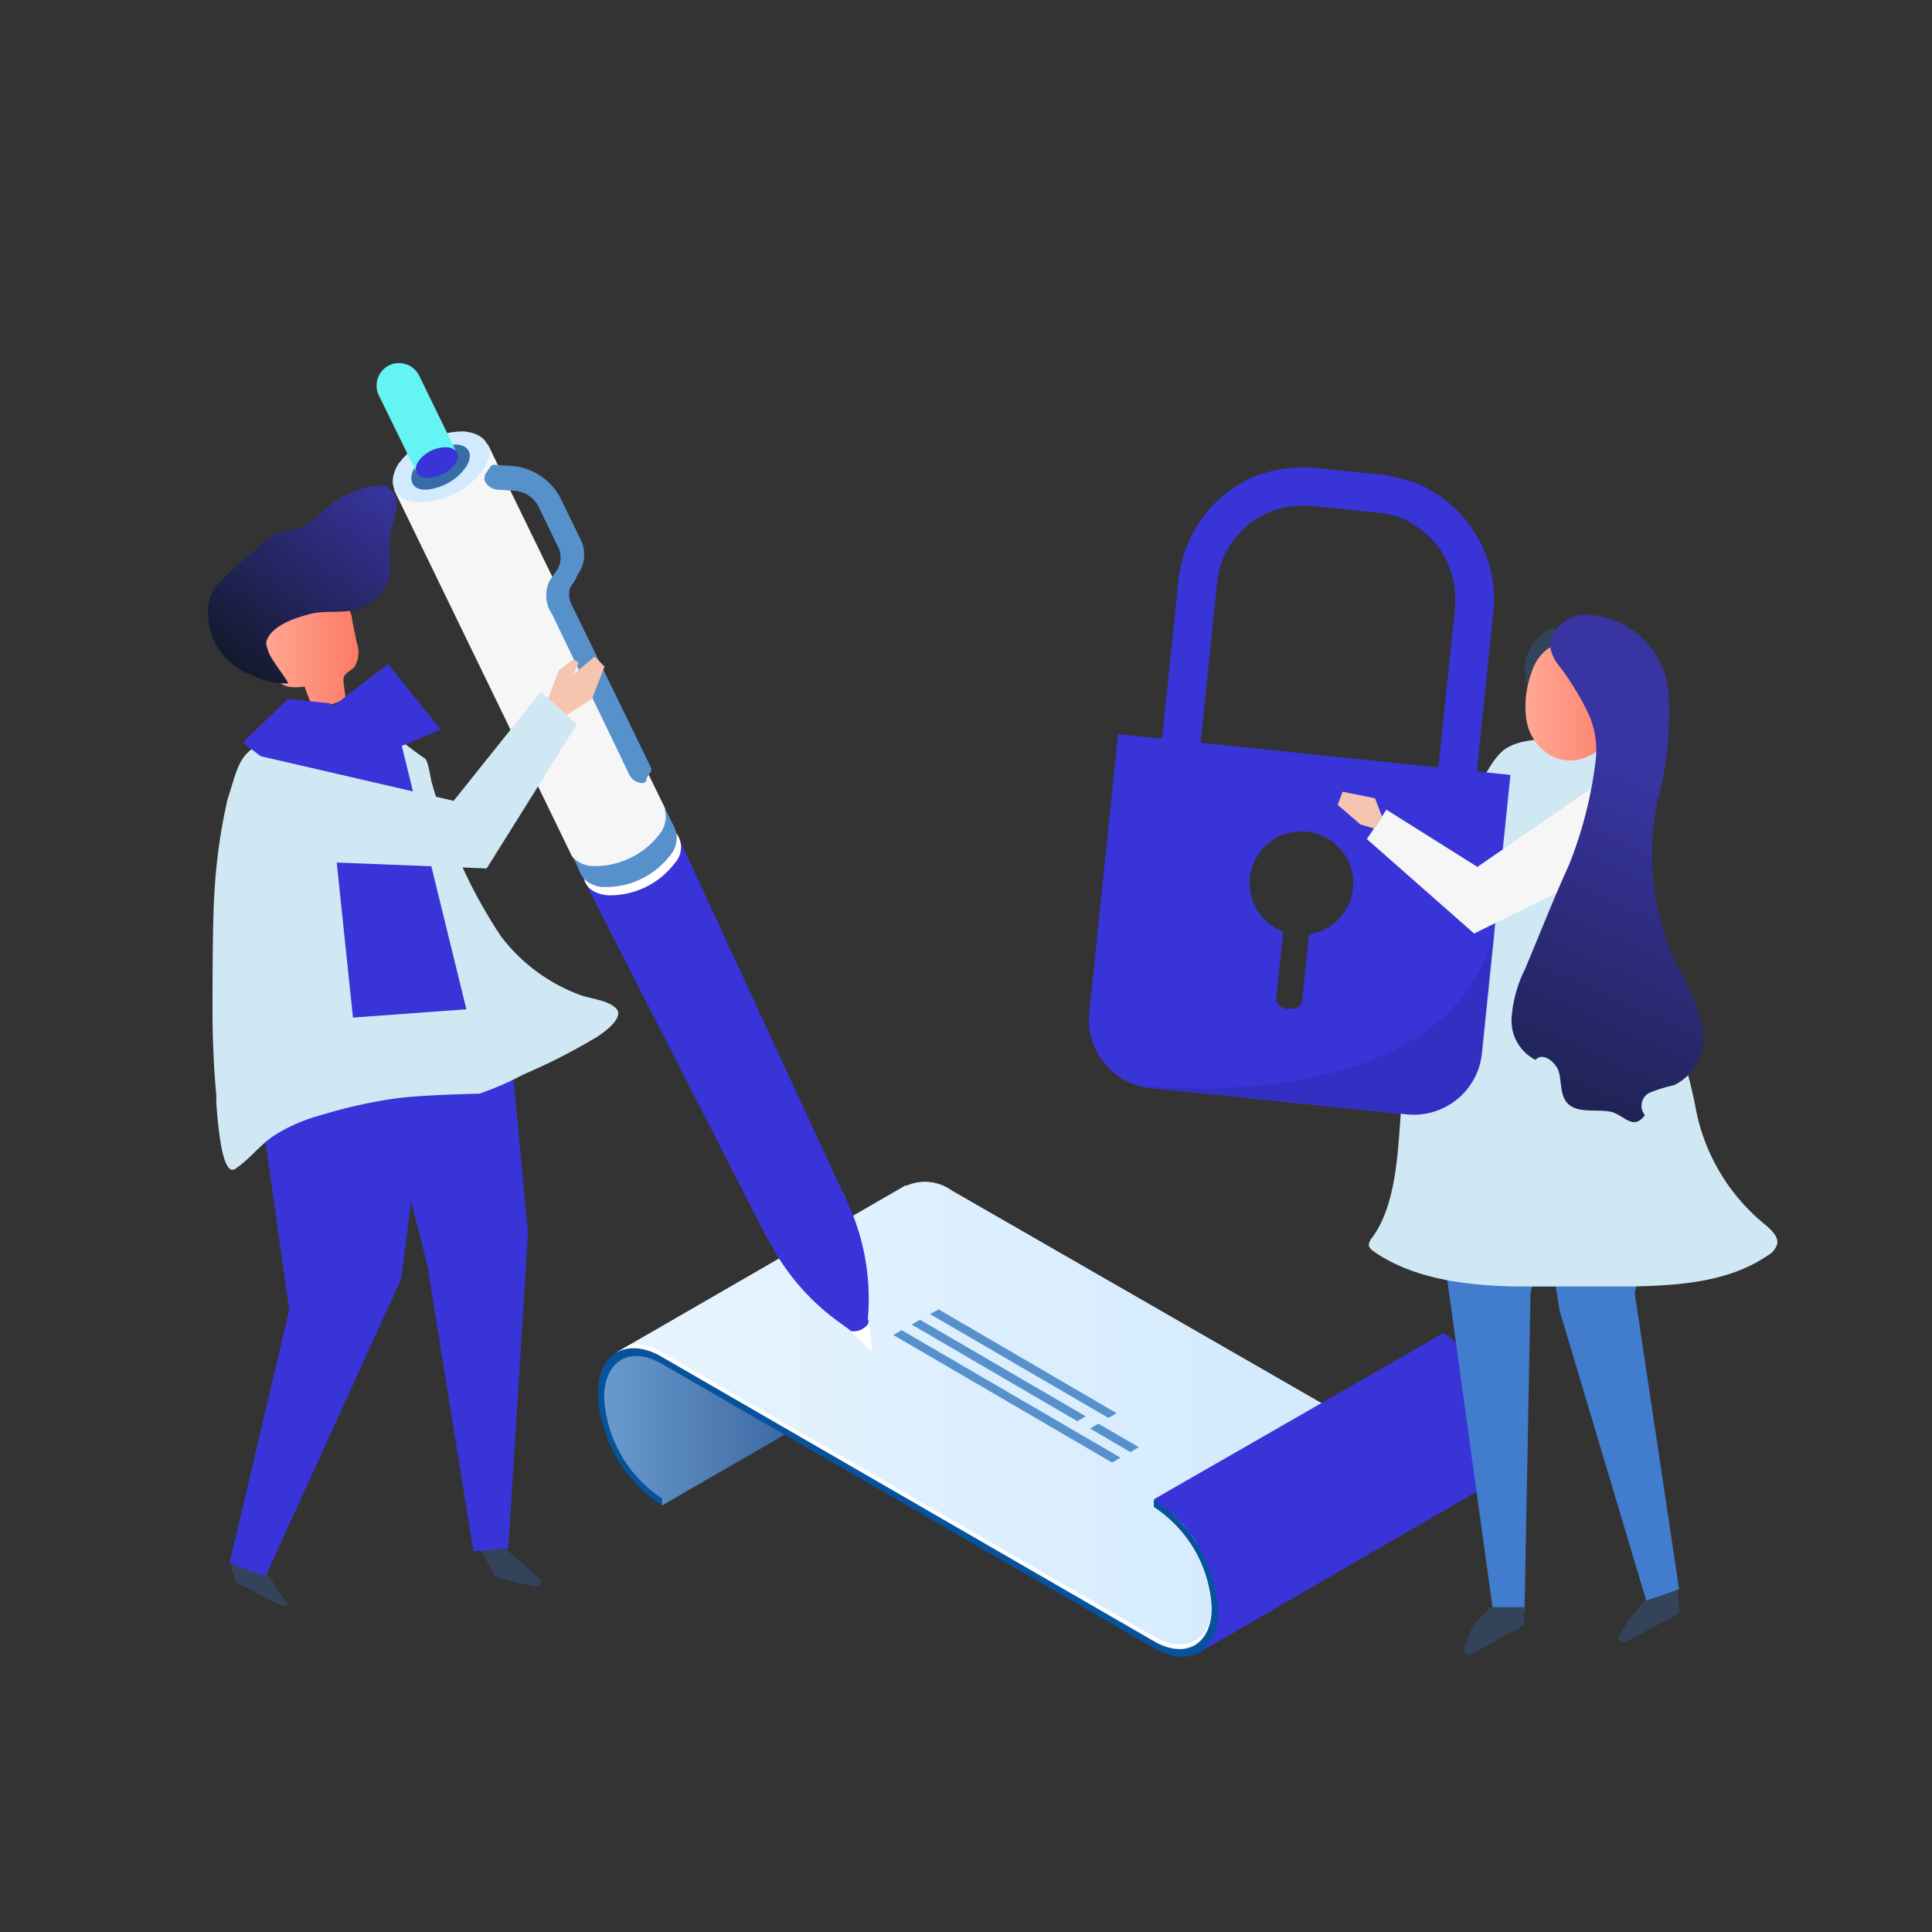 <svg id="Layer_3" data-name="Layer 3" xmlns="http://www.w3.org/2000/svg" xmlns:xlink="http://www.w3.org/1999/xlink" width="100" height="100" viewBox="0 0 100 100"><rect x="0" y="0" width="100" height="100" fill="#333333" stroke="none"/><defs><style>.cls-1{fill:url(#Áåçûìÿííûé_ãðàäèåíò_12);}.cls-2{fill:#d2eafd;}.cls-3{fill:url(#Áåçûìÿííûé_ãðàäèåíò_8);}.cls-4{fill:#fff;}.cls-5{fill:#3834d8;}.cls-6{fill:#06529c;}.cls-7{fill:#5791cc;}.cls-8{fill:#386ca7;}.cls-9{fill:#f6f6f6;}.cls-10{fill:#64f4f4;}.cls-11{fill:#33435a;}.cls-12{fill:url(#linear-gradient);}.cls-13{fill:url(#linear-gradient-2);}.cls-14{fill:#d0e8f4;}.cls-15{fill:#f6c5b0;}.cls-16{fill:#427ccc;}.cls-17{opacity:0.1;}.cls-18{fill:url(#linear-gradient-3);}.cls-19{fill:url(#linear-gradient-4);}</style><linearGradient id="Áåçûìÿííûé_ãðàäèåíò_12" x1="31.08" y1="73.6" x2="49.26" y2="73.6" gradientUnits="userSpaceOnUse"><stop offset="0" stop-color="#6a9bcf"/><stop offset="1" stop-color="#163d7a"/></linearGradient><linearGradient id="Áåçûìÿííûé_ãðàäèåíò_8" x1="31.92" y1="73.23" x2="69.74" y2="73.23" gradientUnits="userSpaceOnUse"><stop offset="0" stop-color="#e7f4ff"/><stop offset="1" stop-color="#d2eafd"/></linearGradient><linearGradient id="linear-gradient" x1="13.54" y1="33.7" x2="18.55" y2="33.7" gradientUnits="userSpaceOnUse"><stop offset="0" stop-color="#ffa894"/><stop offset="1" stop-color="#fc7b65"/></linearGradient><linearGradient id="linear-gradient-2" x1="19.66" y1="24.94" x2="12.1" y2="34.91" gradientUnits="userSpaceOnUse"><stop offset="0" stop-color="#3834a1"/><stop offset="0.59" stop-color="#22245b"/><stop offset="1" stop-color="#121928"/></linearGradient><linearGradient id="linear-gradient-3" x1="78.97" y1="36.3" x2="84.15" y2="36.3" xlink:href="#linear-gradient"/><linearGradient id="linear-gradient-4" x1="85.59" y1="40.71" x2="74.94" y2="64.07" xlink:href="#linear-gradient-2"/></defs><title>Artboard 3</title><polygon class="cls-1" points="34.27 77.92 49.26 69.27 32.36 70.06 31.31 71.07 31.08 72.57 31.25 73.59 31.75 74.84 32.25 75.81 32.82 76.54 34.27 77.92"/><path class="cls-2" d="M46.87,61.37l.08,0h0a2.37,2.37,0,0,1,2.31.26L69.74,73.4a1.31,1.31,0,0,0-.24.23l-.78-.45-4.14,9-2.15,2.92L61,85.6l-1.41-.55-6.81-3.87-13.5-7.72-5-3-1.29-.41L31.91,70Z"/><path class="cls-3" d="M63.05,83.38a7.36,7.36,0,0,0-3.33-5.77V78a6.64,6.64,0,0,1,3,5.21c0,1.92-1.35,2.7-3,1.74L34.27,70.24A2.33,2.33,0,0,0,31.92,70l14.95-8.64.08,0h0a2.37,2.37,0,0,1,2.31.26L69.74,73.4a1.31,1.31,0,0,0-.24.23l-.78-.45-4.14,9-1.71,2.34A3.6,3.6,0,0,0,63.05,83.38Z"/><polygon class="cls-2" points="31.91 70.01 31.91 70.01 31.91 70.01 31.91 70.01"/><path class="cls-4" d="M63.05,83.17v.11A7,7,0,0,0,62,80l.09-.06A6.86,6.86,0,0,1,63.05,83.17Z"/><path class="cls-4" d="M34.27,70l25.45,14.7c1.62.94,3,.21,3-1.61v.07c0,1.92-1.35,2.7-3,1.74L34.27,70.24A2.33,2.33,0,0,0,31.92,70l.72-.42A2.85,2.85,0,0,1,34.27,70Z"/><path class="cls-4" d="M64.58,82l4.14-9,.78.45a.52.52,0,0,1,.1-.11l.14.08a1.31,1.31,0,0,0-.24.23l-.78-.45-4.14,9-1.71,2.34.09-.34Z"/><polygon class="cls-2" points="31.91 69.81 31.91 69.81 31.91 69.8 31.91 69.81"/><path class="cls-5" d="M74.71,69h0A7.36,7.36,0,0,1,78,74.72a2.36,2.36,0,0,1-.92,2.11h0l-.1.06L62.08,85.53,63,83.87l-.11-1.65-.29-.92-.44-1s-.36-.68-.38-.69-.54-.69-.54-.69l-.51-.52-.54-.35-.46-.45Z"/><path class="cls-6" d="M34.27,77.92v-.36a6.67,6.67,0,0,1-3-5.22c0-1.92,1.35-2.7,3-1.74L59.72,85.3c1.84,1.06,3.33.19,3.33-1.92a7.36,7.36,0,0,0-3.33-5.77V78a6.64,6.64,0,0,1,3,5.21c0,1.92-1.35,2.7-3,1.74L34.27,70.24c-1.84-1.06-3.33-.2-3.33,1.92A7.33,7.33,0,0,0,34.27,77.92Z"/><polygon class="cls-7" points="58 75.45 46.67 68.85 46.24 69.1 57.56 75.7 58 75.45"/><polygon class="cls-7" points="57.8 73.15 48.58 67.77 48.14 68.02 57.37 73.39 57.8 73.15"/><polygon class="cls-7" points="56.2 73.31 47.62 68.31 47.19 68.56 55.76 73.56 56.2 73.31"/><polygon class="cls-7" points="58.95 74.91 56.85 73.69 56.42 73.94 58.51 75.16 58.95 74.91"/><path class="cls-4" d="M45.07,69.88h0a.13.13,0,0,0,.07-.13L44.91,68l-1.18.57,1.2,1.24A.12.12,0,0,0,45.07,69.88Z"/><path class="cls-8" d="M40.62,64.43A3.57,3.57,0,0,0,43.53,63c.57-.85.21-1.6-.82-1.68a3.54,3.54,0,0,0-2.9,1.42C39.23,63.61,39.6,64.36,40.62,64.43Z"/><path class="cls-5" d="M30,45.12l4.85-2.36,8.85,19.13-2.11,1,2.11-1,.07.14a11.87,11.87,0,0,1,1.15,6.23.3.3,0,0,1,0,.28.94.94,0,0,1-.76.37.31.31,0,0,1-.25-.13l-.46-.33A12,12,0,0,1,40,64.6l-.4-.71h0Z"/><path class="cls-2" d="M31.21,45.77a4.24,4.24,0,0,0,3.43-1.67c.68-1,.25-1.9-1-2a4.19,4.19,0,0,0-3.43,1.67C29.57,44.79,30,45.68,31.21,45.77Z"/><path class="cls-2" d="M30.81,45a4.19,4.19,0,0,0,3.43-1.67c.68-1,.25-1.89-1-2A4.2,4.2,0,0,0,29.85,43C29.17,44,29.6,44.86,30.81,45Z"/><path class="cls-7" d="M31.28,45.91a4.19,4.19,0,0,0,3.43-1.67c.68-1,.25-1.89-1-2a4.19,4.19,0,0,0-3.43,1.67C29.64,44.94,30.07,45.82,31.28,45.91Z"/><path class="cls-4" d="M31.28,45.91a4.19,4.19,0,0,0,3.43-1.67,1.43,1.43,0,0,0,.3-1.11,1.21,1.21,0,0,1-.08,1.54,4.2,4.2,0,0,1-3.43,1.67c-.73-.05-1.17-.39-1.27-.86A1.5,1.5,0,0,0,31.28,45.91Z"/><rect class="cls-7" x="29.56" y="42.95" width="5.39" height="1.19" transform="translate(-15.81 18.51) rotate(-25.96)"/><path class="cls-9" d="M20.4,25.36,25.25,23l9.17,18.83h0l0,.11h0a1.44,1.44,0,0,1-.27,1.22,4.23,4.23,0,0,1-3.43,1.67,1.43,1.43,0,0,1-1.13-.54h0Z"/><path class="cls-7" d="M28.8,29.55l.37-.55a1.22,1.22,0,0,0,0-1.24l-1-2.06A1.49,1.49,0,0,0,27,24.94l-1-.07a.79.79,0,0,1-.48-.24l-.46,0,.32-.47h0a.24.24,0,0,1,.25-.1l1,.07A3.13,3.13,0,0,1,29,25.76l1,2.06A1.78,1.78,0,0,1,30,29.59l-.37.55a1.22,1.22,0,0,0,0,1.24l4.05,8.32a.27.27,0,0,1,0,.26h0l-.32.47L33.31,40a.81.81,0,0,1-.41-.36l-4-8.32A1.78,1.78,0,0,1,28.8,29.55Z"/><path class="cls-7" d="M28.85,29.48a1.23,1.23,0,0,0,0-1.24l-1-2.07a1.54,1.54,0,0,0-1.13-.76l-1-.07a.82.82,0,0,1-.61-.41c-.1-.21,0-.37.24-.35l1,.07a3.13,3.13,0,0,1,2.35,1.58l1,2.07a1.71,1.71,0,0,1,.05,1.76l-.37.55a1.24,1.24,0,0,0,0,1.25l4.05,8.31c.1.22,0,.37-.24.36a.79.79,0,0,1-.61-.42l-4-8.31A1.73,1.73,0,0,1,28.48,30Z"/><path class="cls-2" d="M21.59,26A4.2,4.2,0,0,0,25,24.33c.68-1,.25-1.89-1-2A4.22,4.22,0,0,0,20.63,24C20,25,20.38,25.92,21.59,26Z"/><path class="cls-8" d="M22,25.35a2.81,2.81,0,0,0,2.1-1.15c.43-.64.2-1.18-.51-1.19a2.77,2.77,0,0,0-2.1,1.14C21.09,24.8,21.31,25.34,22,25.35Z"/><path class="cls-10" d="M21.56,24.45l2.09-1-1.95-4a1.17,1.17,0,0,0-1.56-.54h0a1.17,1.17,0,0,0-.53,1.56Z"/><path class="cls-5" d="M22.08,24.73A1.81,1.81,0,0,0,23.56,24c.29-.43.1-.81-.42-.85a1.8,1.8,0,0,0-1.48.72C21.37,24.31,21.55,24.7,22.08,24.73Z"/><path class="cls-11" d="M12.06,81.36l.18.57.93.46s.88.49,1.4.7c.29.12.36,0,.35,0l-1-1.5a.6.6,0,0,0-.08-.08l-1.29-.92a.34.34,0,0,0-.54.23l0,.24A.34.34,0,0,0,12.06,81.36Z"/><polygon class="cls-5" points="13.54 51.44 13.07 54.39 14.97 67.79 11.88 80.91 13.74 81.6 20.77 66.19 21.38 61.4 21.11 51.38 13.54 51.44"/><path class="cls-11" d="M25.61,81.58l.92.29,1.14.25a.25.25,0,0,0,.25-.41L26,80l-1.16.12Z"/><polygon class="cls-5" points="26.15 51.32 27.33 63.81 26.31 80.14 24.5 80.29 22.12 65.5 18.41 50.83 26.15 51.32"/><path class="cls-12" d="M17.88,36.19l-1.59.6a8,8,0,0,1-.52-1.25c-.49.06-1.09.08-1.38-.32a1.36,1.36,0,0,1-.18-.43l-.56-1.87a1.69,1.69,0,0,1-.1-.66,1.45,1.45,0,0,1,.66-.94,3.52,3.52,0,0,1,2.85-.64,1.6,1.6,0,0,1,.71.36,2.06,2.06,0,0,1,.47,1.12l.23,1.12a1.43,1.43,0,0,1-.13,1.25c-.16.17-.4.26-.52.46S17.88,35.78,17.88,36.19Z"/><path class="cls-13" d="M20.17,27.94a5.21,5.21,0,0,1,.08-.55,8,8,0,0,0,.28-1.17,1,1,0,0,0-.48-1,1.3,1.3,0,0,0-.76-.05A4.86,4.86,0,0,0,17,26.22c-.62.53-1.1,1.14-1.95,1.23a2.65,2.65,0,0,0-1.8,1,17.85,17.85,0,0,0-2.11,1.94,2.2,2.2,0,0,0-.36,1,3.45,3.45,0,0,0,1.59,3.24,6,6,0,0,0,.77.36,3.67,3.67,0,0,0,1.78.38c-.2-.45-1.29-1.64-1.13-2.17.25-.84,1.56-1.24,2.3-1.43s1.7,0,2.48-.25A3.08,3.08,0,0,0,20,30.31C20.34,29.71,20.11,28.62,20.17,27.94Z"/><path class="cls-14" d="M11.26,57.88c.11,1.14.32,2.66.77,2.67a.4.4,0,0,0,.22-.1c.71-.5,1.17-1.14,1.87-1.63a8.63,8.63,0,0,1,2.46-1.09,25.09,25.09,0,0,1,3.93-.88c1.45-.19,4.3-.24,4.3-.24a15.78,15.78,0,0,0,2.29-1,30.86,30.86,0,0,0,3.8-1.94c.38-.24,1.42-1,1-1.46s-1.41-.52-1.9-.72a9.1,9.1,0,0,1-4.05-3,25.73,25.73,0,0,1-3.19-6.69c-.15-.41-.28-.83-.4-1.25-.08-.24-.18-1.17-.38-1.3-2-1.34-2.69-2.65-4.84-2-4.91,1.36-4.53,1.54-5.36,4.12a28.21,28.21,0,0,0-.68,4.84C11,47.54,11,51,11,52.35s.06,2.92.2,4.37C11.18,56.88,11.21,57.33,11.26,57.88Z"/><polygon class="cls-5" points="20.09 34.37 22.81 37.76 14.27 41.35 13.18 39.66 20.09 34.37"/><polygon class="cls-5" points="14.9 36.18 17.04 36.4 20.69 38.17 24.14 52.24 18.27 52.67 16.98 40.37 13.58 39.21 12.56 38.43 14.9 36.18"/><polygon class="cls-15" points="28.37 36.16 28.93 34.69 29.69 34.12 29.95 34.31 29.69 34.89 30.78 33.99 31.29 34.5 30.65 36.16 29.31 37.03 28.37 36.16"/><polygon class="cls-14" points="12.84 38.99 23.48 41.45 28 35.8 29.86 37.49 25.19 44.95 12.67 44.46 11.74 41.51 12.84 38.99"/><path class="cls-11" d="M86.85,82.57l.09.92L84.13,85a.26.26,0,0,1-.33-.37l.51-.78.78-1,1.67-1.14Z"/><polygon class="cls-16" points="86.84 54.57 87.12 57.35 84.61 66.91 86.91 82.26 85.21 82.85 80.73 67.86 80.02 63.49 80.05 54.26 86.84 54.57"/><polygon class="cls-16" points="73.72 57.66 77.28 83.39 78.91 83.39 79.22 66.9 82.2 55.33 73.72 57.66"/><path class="cls-11" d="M78.9,83.66v.45L76.21,85.6a.3.3,0,0,1-.42-.37l.47-1.12.88-.92H78.9Z"/><path class="cls-14" d="M77.8,38.85c1.23-1,4.19-.43,5.75-.43a80,80,0,0,0,1.71,10.19c.66,2.89,1.92,5.71,2.48,8.6a10.21,10.21,0,0,0,3.65,6.2c.32.27.69.63.59,1a1,1,0,0,1-.48.57c-2.07,1.42-4.74,1.57-7.26,1.61-1.91,0-3.82,0-5.72,0-2.49-.05-5.26-.34-7.38-1.79-.13-.09-.28-.2-.29-.37a.7.7,0,0,1,.17-.37c1.48-2,1.32-5.43,1.61-7.83a70.81,70.81,0,0,1,1.3-8.06,34.44,34.44,0,0,1,1.66-5c.52-1.24,1.13-3.27,2.11-4.23Z"/><path class="cls-5" d="M76.41,27.71a6.53,6.53,0,0,0-3-2.66,8.58,8.58,0,0,0-2.6-.55l-2.5-.26a7.15,7.15,0,0,0-3.19.35A6.41,6.41,0,0,0,62,27.15,6.64,6.64,0,0,0,61,30L59.63,43.22l2,.21L63,30.15a4.11,4.11,0,0,1,.37-1.38,4.78,4.78,0,0,1,.87-1.27,4.26,4.26,0,0,1,1.35-.94,4.34,4.34,0,0,1,1.63-.38h.33l.3,0,3.5.36a4.47,4.47,0,0,1,1.4.37A5.21,5.21,0,0,1,74,27.8a4.23,4.23,0,0,1,.93,1.35,4.39,4.39,0,0,1,.39,1.63v.33c0,.09,0,.19,0,.3L73.93,44.69l2,.21,1.37-13.28A6.33,6.33,0,0,0,76.41,27.71Z"/><path class="cls-5" d="M57.87,38,56.38,52.43a3.55,3.55,0,0,0,3.17,3.89l13.26,1.36a3.54,3.54,0,0,0,3.89-3.16l1.48-14.41Zm9.88,10.35-.35,3.47c0,.26-.35.43-.72.4h0c-.37,0-.64-.27-.62-.53l.36-3.47a2.68,2.68,0,1,1,1.35.14Z"/><path class="cls-17" d="M59,56.18h0a3.84,3.84,0,0,0,.59.11l13.26,1.36a3.54,3.54,0,0,0,3.89-3.16l.68-6.55C75.15,58.13,59,56.17,59,56.18Z"/><polygon class="cls-9" points="84.14 39.59 76.47 44.87 71.76 41.91 70.75 43.43 76.3 48.32 83.97 44.54 84.14 39.59"/><path class="cls-11" d="M81.44,34.56a2.13,2.13,0,0,0-2,1.55A2.32,2.32,0,0,1,79,34.05a2.36,2.36,0,0,1,1.41-1.56,2.63,2.63,0,0,1,1.08,1.69Z"/><path class="cls-18" d="M80.35,39.15A2.58,2.58,0,0,1,79,37.22a5.09,5.09,0,0,1,.27-2.41c.83-2.58,4.08-1.71,4.76.55C84.64,37.33,82.5,40.16,80.35,39.15Z"/><path class="cls-19" d="M81.24,57.2c-.47-.35-.41-1.06-.53-1.63s-.85-1.15-1.23-.71a2.27,2.27,0,0,1-1.24-2.16,6.68,6.68,0,0,1,.69-2.53c.76-1.8,1.47-3.63,2.28-5.4a21.36,21.36,0,0,0,1.37-5.32,4.53,4.53,0,0,0-.43-2.65,14.1,14.1,0,0,0-1.43-2.31,2.14,2.14,0,0,1-.48-1,1.42,1.42,0,0,1,.49-1.11,1.93,1.93,0,0,1,1.62-.55,4.4,4.4,0,0,1,4,3.92,16.52,16.52,0,0,1-.54,5.62,13.7,13.7,0,0,0,1,8.66,9.18,9.18,0,0,1,1.31,3.24,2.7,2.7,0,0,1-1.47,2.9,7.13,7.13,0,0,0-1.31.41.76.76,0,0,0-.2,1.14c-.58.77-1,.1-1.62-.13S81.84,57.66,81.24,57.2Z"/><polygon class="cls-15" points="71.53 42.25 71.17 41.32 69.49 40.98 69.24 41.66 70.41 42.67 71.11 42.88 71.53 42.25"/></svg>